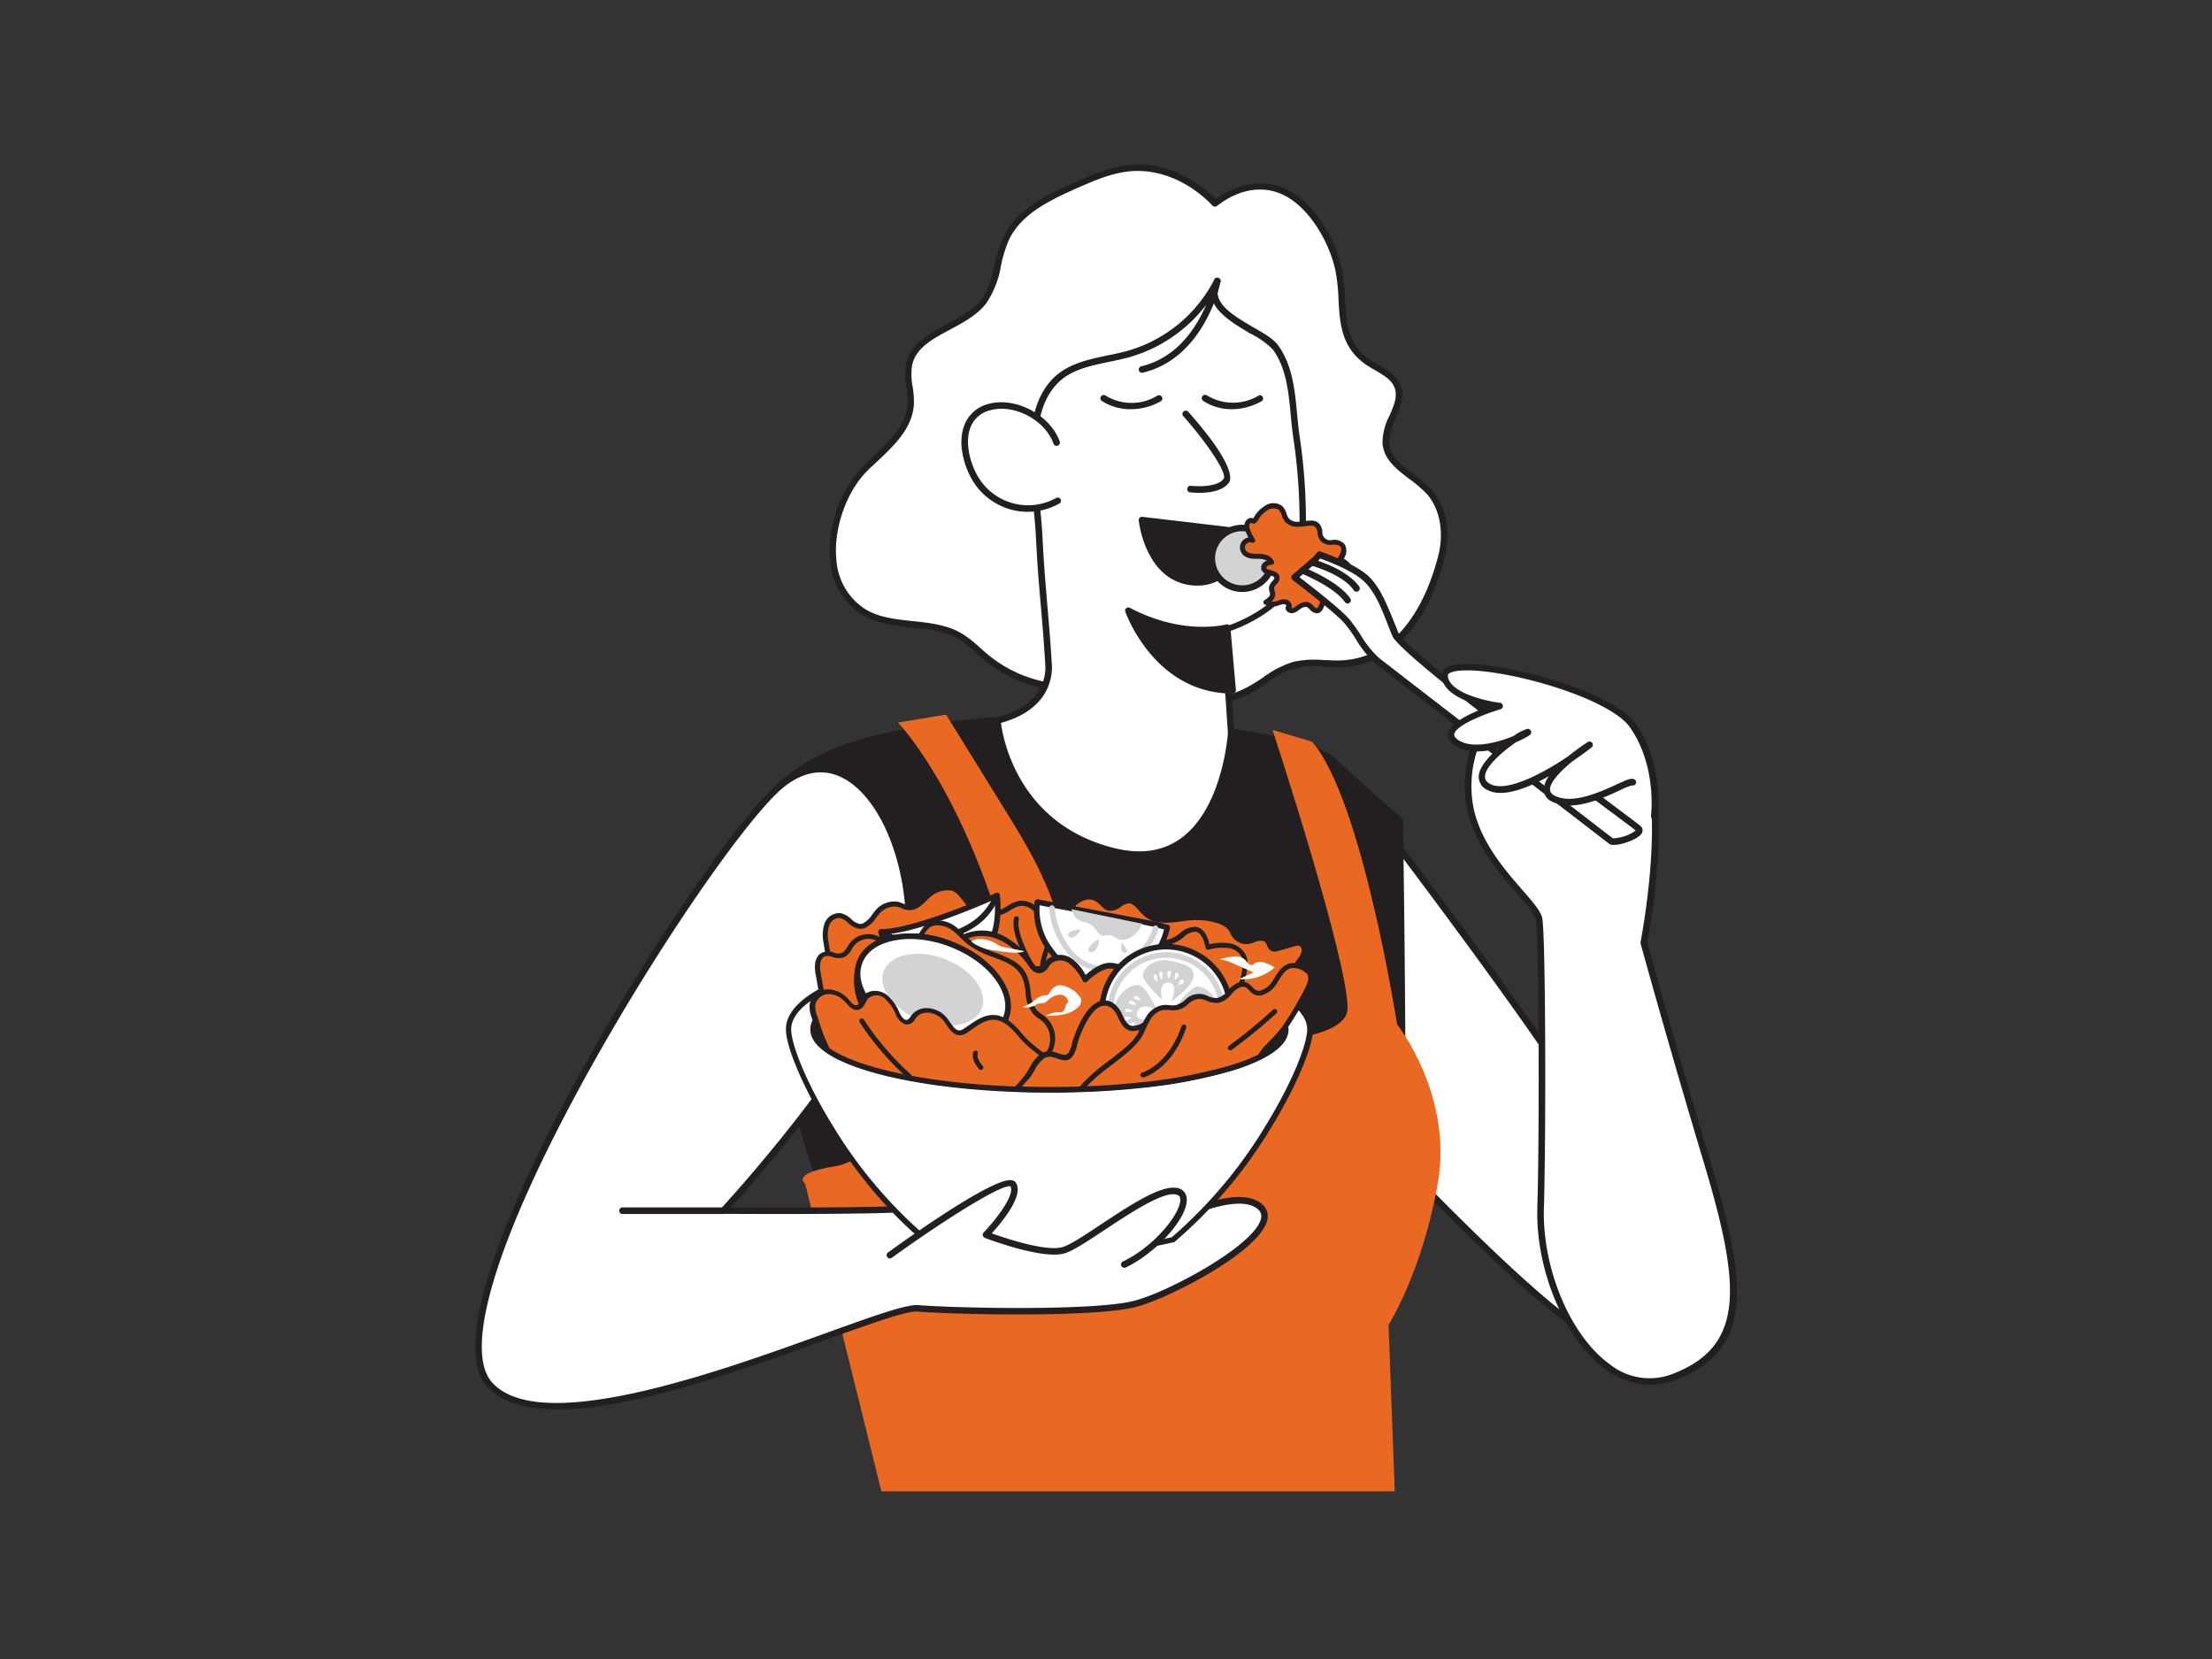 <svg xmlns="http://www.w3.org/2000/svg" viewBox="0 0 400 300"><rect x="0" y="0" width="400" height="300" fill="#333333" stroke="none"/><g id="_429_eating_salad_flatline" data-name="#429_eating_salad_flatline"><path d="M241.27,137.84s40.06,51.81,48.78,68.33,5,31.44,0,35.19-45.92-40.88-45.92-40.88S234.07,147.23,241.27,137.84Z" fill="#fff"/><path d="M289.3,242.23c-2,0-7.4-2.65-24.49-19.48-10.75-10.58-21-21.76-21.11-21.87a.54.54,0,0,1-.15-.29c-.41-2.19-10-53.62-2.75-63.11a.6.6,0,0,1,.47-.23h0a.58.58,0,0,1,.47.23c.4.52,40.19,52,48.84,68.41,5,9.47,5.59,17.57,5.2,22.71-.44,6-2.5,11.08-5.37,13.24A1.68,1.68,0,0,1,289.3,242.23Zm-44.61-42c16.84,18.36,41.88,43,45,40.69,4.62-3.48,8.52-18-.17-34.45-8.07-15.28-43.55-61.51-48.22-67.58C235.39,149.25,244.09,197,244.69,200.2Z" fill="#231f20"/><path d="M271.18,127.71a21,21,0,0,0-5.52,17.16c1.39,10.62,12,18.1,12.65,21.3s.66,40.26.28,52.1c-.51,16,10.7,35.95,24.22,30.69s12.67-16.33,5.91-38.85-11.45-39.67-11.45-39.67,5.17-26.22-.8-35S271.18,127.71,271.18,127.71Z" fill="#fff"/><path d="M298.39,250.41a13.48,13.48,0,0,1-7.85-2.67c-7.52-5.32-12.91-18-12.54-29.48.4-12.59.3-49-.27-52-.18-.95-1.62-2.6-3.28-4.51-3.57-4.09-8.45-9.69-9.38-16.83a21.36,21.36,0,0,1,5.7-17.66.58.58,0,0,1,.37-.17c.8,0,19.73-1,25.82,8,5.88,8.69,1.36,33.06.92,35.35.45,1.65,5,18.29,11.41,39.52,6.9,23,7.63,34.17-6.27,39.58A12.68,12.68,0,0,1,298.39,250.41ZM271.44,128.29a20.6,20.6,0,0,0-5.19,16.5c.88,6.78,5.63,12.23,9.09,16.2,1.92,2.21,3.31,3.81,3.55,5.06.64,3.34.67,40.53.3,52.24-.36,11.13,4.82,23.37,12,28.48a11.5,11.5,0,0,0,11.37,1.64c13-5.06,12.24-15.86,5.56-38.13s-11.41-39.51-11.45-39.68a.5.5,0,0,1,0-.27c.05-.26,5.05-26.08-.71-34.6C290.6,127.79,273.59,128.2,271.44,128.29Z" fill="#231f20"/><path d="M190.6,35.33c-3.57,1.82-6.87,4.09-8.6,7.61-1.81,3.67-1.62,8.24-4.1,11.5C174.21,59.29,165.57,60,164.34,66c-.48,2.33.46,4.72.32,7.1-.29,4.84-4.72,8.19-8.18,11.59-6.2,6.07-9.16,20.21-.63,25.81,5.18,3.41,12.51,1.46,17.84,4.64a30.8,30.8,0,0,1,4.14,3.35c7.51,6.42,15.06,6.18,24.27,6.64,8.92.45,15.9,4.4,24.75-.89,2.35-1.4,4.5-3.25,7.14-3.95s5.54-.14,8.32-.23c10.58-.35,16-10.15,18.34-19.37,1-4,.57-8.65-2.2-11.73s-7.55-4.78-7.86-8.82c-.27-3.55,3.41-6.9,2.14-10.22-.84-2.16-3.34-3-5.26-4.33-6.14-4.12-4.1-10.65-5.41-16.77-1.12-5.23-4.79-11.67-9.73-14-4.32-2.08-9-.77-12.59,2-4-4.13-9.64-7-15.59-6.38-3.41.36-6.6,1.77-9.74,3.15C193.15,34.11,191.86,34.69,190.6,35.33Z" fill="#fff"/><path d="M217.07,127.53a45.05,45.05,0,0,1-7.79-.9,59.8,59.8,0,0,0-7.21-.94l-2.33-.1c-8.2-.36-15.27-.68-22.29-6.68-.35-.29-.68-.59-1-.89a20.52,20.52,0,0,0-3-2.4c-2.5-1.49-5.43-1.8-8.53-2.13s-6.57-.7-9.34-2.52a12.57,12.57,0,0,1-5.47-9.69,22.38,22.38,0,0,1,6-17c.52-.51,1.07-1,1.62-1.54,3-2.84,6.16-5.77,6.39-9.66a16,16,0,0,0-.22-3,12.38,12.38,0,0,1-.09-4.21c.76-3.71,4.16-5.53,7.44-7.28,2.33-1.25,4.74-2.54,6.23-4.49,1.34-1.77,1.86-4,2.4-6.27a24.13,24.13,0,0,1,1.64-5.13c2-4,5.76-6.3,8.86-7.88h0c1.29-.65,2.61-1.25,3.84-1.79,3.14-1.39,6.38-2.82,9.92-3.2,5.43-.58,11.26,1.73,15.71,6.18,4.09-3,8.84-3.68,12.79-1.78,5.32,2.56,8.94,9.29,10,14.45a33.86,33.86,0,0,1,.58,5.43c.24,4.23.46,8.22,4.58,11,.47.31,1,.6,1.48.89,1.62.94,3.3,1.9,4,3.72.79,2-.08,4-.92,6a9.8,9.8,0,0,0-1.18,4.4c.19,2.41,2.26,4,4.44,5.64a22.78,22.78,0,0,1,3.27,2.82c2.67,3,3.54,7.56,2.34,12.27-1.85,7.23-6.75,19.42-18.9,19.82-1,0-2,0-2.9-.06a12.8,12.8,0,0,0-10.31,2.9c-.65.43-1.3.86-2,1.26A19,19,0,0,1,217.07,127.53Zm-26.2-91.67c-2.94,1.49-6.53,3.68-8.34,7.34A23,23,0,0,0,181,48.09a17.22,17.22,0,0,1-2.62,6.71c-1.64,2.16-4.17,3.51-6.61,4.82-3.18,1.7-6.19,3.3-6.84,6.47a11.41,11.41,0,0,0,.1,3.81,16.2,16.2,0,0,1,.23,3.2c-.26,4.36-3.56,7.46-6.76,10.46-.54.51-1.08,1-1.6,1.52-3.82,3.74-6.2,10.51-5.66,16.08a11.52,11.52,0,0,0,4.94,8.81c2.53,1.67,5.59,2,8.82,2.34s6.29.67,9,2.29a22.31,22.31,0,0,1,3.22,2.53l1,.88c6.71,5.74,13.6,6,21.57,6.39l2.33.11a61,61,0,0,1,7.36.95c5.87,1,10.94,1.9,17.07-1.76.65-.39,1.28-.81,1.91-1.23a18.33,18.33,0,0,1,5.38-2.78,18.56,18.56,0,0,1,5.65-.32c.92,0,1.88.09,2.8.06,11.37-.37,16-12,17.79-18.92,1.09-4.26.29-8.55-2.07-11.19a21.77,21.77,0,0,0-3.1-2.66c-2.3-1.75-4.68-3.55-4.91-6.5a10.7,10.7,0,0,1,1.27-5c.78-1.79,1.52-3.49.9-5.09-.55-1.42-2-2.24-3.48-3.11-.53-.3-1.06-.61-1.55-.94-4.61-3.09-4.86-7.56-5.1-11.89a33.3,33.3,0,0,0-.56-5.25c-1.08-5-4.66-11.35-9.41-13.63-3.72-1.8-8.08-1.08-12,2a.61.61,0,0,1-.8-.06c-4.24-4.44-9.88-6.76-15.09-6.2-3.35.35-6.51,1.75-9.57,3.1-1.22.54-2.52,1.13-3.78,1.77Z" fill="#231f20"/><path d="M239.39,194.39c-.37-11,6-53.17,1.88-56.55-1.72-1.43-9.56-2.86-18.62-5.42l-1.28-18.49s13.52-3.65,14.11-14.62a103.6,103.6,0,0,0-1-20.15c-.82-5.34-.48-11.83-3.84-16.4-2.29-3.12-13.54-5.88-10.5-11.94A26,26,0,0,1,204.06,64c-4.57,1.27-9.83,1.45-13.18,4.81-6.43,6.44-3.36,20-3,28,.48,9.86,1.15,13.9,1.73,23.75,0,.9.18,7.28-9.29,9.68-7.21,1.82-27.68.52-40.07,12.53s9,73.86,9,73.86l83.2-1.2S239.77,205.43,239.39,194.39Z" fill="#fff"/><path d="M149.29,217.27a.6.6,0,0,1-.57-.4c-.87-2.54-21.37-62.34-8.85-74.47,9.55-9.27,23.79-10.73,33.21-11.7a57.41,57.41,0,0,0,7.13-1c8-2,8.85-7,8.83-9.06-.26-4.58-.55-7.9-.83-11.12-.33-3.78-.64-7.35-.89-12.64-.08-1.54-.26-3.31-.44-5.18-.8-8-1.8-17.91,3.58-23.3,2.61-2.62,6.3-3.39,9.87-4.14,1.19-.24,2.42-.5,3.57-.82a25.44,25.44,0,0,0,15.69-12.9h0a.6.6,0,0,1,.8-.26.58.58,0,0,1,.26.79h0c-1.68,3.34,1.43,5.48,6,8.12,2,1.13,3.62,2.1,4.44,3.21,2.63,3.58,3.07,8.17,3.48,12.61.14,1.42.27,2.76.46,4a103,103,0,0,1,1,20.27c-.54,10.08-11.64,14.23-14.07,15l1.21,17.6c3,.85,5.89,1.57,8.44,2.21,5.1,1.28,8.78,2.2,10,3.22,2.64,2.19,1.55,16.42-.27,36.28-.79,8.62-1.53,16.75-1.4,20.7h0c.38,11.12-6.72,21-7,21.45a.57.57,0,0,1-.47.25l-83.2,1.2Zm69.8-163.51a26.69,26.69,0,0,1-14.87,10.83c-1.19.33-2.44.59-3.65.84-3.55.74-6.91,1.45-9.27,3.82-5,5-4,14.61-3.24,22.34.19,1.89.36,3.67.44,5.24.26,5.27.57,8.83.89,12.6.28,3.22.57,6.56.84,11.14,0,2.4-.88,8.06-9.73,10.29a59.22,59.22,0,0,1-7.3,1c-9.26,1-23.25,2.39-32.51,11.37-11.46,11.11,7.21,67.47,9,72.83l82.46-1.19c1.07-1.58,7-10.7,6.63-20.48h0c-.14-4,.61-12.19,1.4-20.85,1.29-14.05,3.05-33.3.69-35.26-1-.84-5-1.83-9.53-3-2.67-.67-5.69-1.43-8.87-2.33a.59.59,0,0,1-.43-.53L220.78,114a.58.58,0,0,1,.44-.61c.13,0,13.1-3.67,13.67-14.08a102.07,102.07,0,0,0-1-20c-.2-1.33-.33-2.68-.47-4.12-.4-4.28-.82-8.7-3.26-12a15.08,15.08,0,0,0-4.07-2.88C223.16,58.55,219.72,56.56,219.09,53.76Zm13.39,161.72h0Z" fill="#231f20"/><path d="M253.11,215.18c1-1.88,0-66.77,0-66.77s-7.81-6.83-11.84-10.57-18.62-5.42-18.62-5.42S221.16,158.87,201.4,154s-21.05-23.7-21.05-23.7-27.37,1-40.07,12.53,9,73.86,9,73.86Z" fill="#231f20"/><path d="M149.29,217.27a.58.58,0,0,1-.56-.4c-.9-2.56-21.69-62.82-8.85-74.49,6.66-6,17.32-9.17,25.08-10.73a108.43,108.43,0,0,1,15.37-2,.62.62,0,0,1,.62.55c0,.19,1.5,18.45,20.59,23.17,4.77,1.18,8.84.56,12.09-1.84,7.58-5.59,8.42-19,8.43-19.18a.54.54,0,0,1,.21-.42.56.56,0,0,1,.45-.14c.6.07,14.83,1.75,18.95,5.58S253.43,147.9,253.5,148a.61.61,0,0,1,.21.43c.16,10.86.93,65.14-.07,67a.58.58,0,0,1-.52.32l-103.83,1.5Zm30.54-86.36c-3.92.22-27.74,2-39.15,12.35-11.74,10.67,7.2,67.44,9,72.82l102.93-1.49c.58-4.33.26-41.15-.11-65.91-1.25-1.09-8-7-11.66-10.4-3.39-3.14-14.89-4.82-17.68-5.19-.26,2.83-1.72,14.16-8.85,19.43-3.55,2.62-8,3.31-13.08,2C183.28,150.12,180.26,134.16,179.83,130.91Zm73.28,84.27h0Zm0,0h0Z" fill="#231f20"/><path d="M162.37,130.66s14.5,14.69,22.57,52.36c0,0-25.26,26.53-33.71,27.84s-5.63,3.19-5.63,3.19l13.78,55.64h92.84l-1.13-30.11S257.19,230,260,214s-7.36-28.75-7.36-28.75-6.36-41-15.41-51.14L230.12,132s13.75,41.89,13.56,50.45-40,7.9-48.83-.12c-2.7-17.87-6-24.35-12.57-35s-11.21-18.11-11.21-18.11Z" fill="#e96822"/><path d="M140.28,142.82C126.2,156,75.87,236.29,88.54,250.37S158.93,236,166,236.58s32.14,1.12,39.44-.85,27.31-12.93,22.5-17.46-21.66,5.07-23.08,5.64-34.58-5.92-40.38-5.35-33.61.38-33.61.38,34.8-37.46,33.45-54.8C162.91,146.46,151.87,132,140.28,142.82Z" fill="#fff"/><path d="M100.72,254.89c-5.51,0-10-1.18-12.62-4.12-7.6-8.45,6.61-38,15.76-54.8,13.15-24.22,29.24-47.25,36-53.58,4.92-4.6,9.24-4.29,12-3.22,6.71,2.61,12.06,12.86,13,24.92,1.25,16-27.09,48.09-32.7,54.26,5.62,0,27.24.1,32.21-.38,3.44-.34,15.58,1.63,26.29,3.37,6.49,1,13.19,2.15,14,2l1.18-.59c7.72-3.92,18.45-8.69,22.48-4.91a2.82,2.82,0,0,1,.82,2.87c-1.41,5.61-17.46,13.94-23.58,15.59-7.43,2-32.64,1.43-39.64.87-1.93-.17-8.58,2.25-16.3,5C134.76,247.57,114.48,254.89,100.72,254.89Zm39.56-112.07.41.44C134,149.52,118,172.42,104.9,196.53,89.58,224.72,83.78,244.2,89,250c8.73,9.7,41-1.94,60.23-8.89,8.5-3.06,14.65-5.29,16.81-5.1,6.73.53,32,1.11,39.23-.83,6.38-1.72,21.54-10,22.74-14.74a1.62,1.62,0,0,0-.48-1.71c-2.58-2.42-9.69-.71-21.13,5.1-.7.35-1.12.56-1.33.65-.65.26-3.69-.18-14.56-2-10.12-1.64-22.71-3.68-26-3.36-5.77.56-32.54.39-33.67.38a.58.58,0,0,1-.54-.36.59.59,0,0,1,.11-.64c.34-.37,34.61-37.46,33.29-54.35-.91-11.62-5.94-21.45-12.25-23.9-3.5-1.36-7.22-.33-10.76,3Z" fill="#231f20"/><path d="M191.07,80.06c-1.58-4.44-7.39-7.64-12-6.45-6,1.53-5.23,8.38-2.9,12.61a11.08,11.08,0,0,0,15.2,4.29" fill="#fff"/><path d="M185.86,92.55a11.62,11.62,0,0,1-3.15-.43,11.75,11.75,0,0,1-7.06-5.61c-1.41-2.55-2.56-6.66-1.17-9.86A6.31,6.31,0,0,1,178.92,73c4.84-1.24,11,2.08,12.71,6.84a.59.59,0,0,1-.36.75.59.59,0,0,1-.76-.36c-1.5-4.23-7-7.18-11.3-6.08a5.11,5.11,0,0,0-3.64,2.94c-1.14,2.63-.26,6.32,1.12,8.82A10.5,10.5,0,0,0,191.08,90a.59.59,0,0,1,.58,1A11.71,11.71,0,0,1,185.86,92.55Z" fill="#231f20"/><path d="M216.85,89.12a14.77,14.77,0,0,1-1.64-.09.59.59,0,1,1,.14-1.18c1.29.15,4.89.22,5.92-1.28.72-1-3.16-6.66-7.24-11.26a.6.6,0,1,1,.89-.79c8.41,9.48,7.73,12.14,7.33,12.72C221.15,88.83,218.58,89.12,216.85,89.12Z" fill="#231f20"/><path d="M221.89,113.52s-7.81,2.21-17.84-3.08c0,0,4.91,14.37,18.88,14.39Z" fill="#231f20"/><path d="M222.93,125.42h0c-14.22,0-19.38-14.64-19.43-14.79a.58.58,0,0,1,.83-.71c9.69,5.1,17.33,3,17.41,3a.57.57,0,0,1,.49.08.6.6,0,0,1,.26.44l1,11.3a.61.61,0,0,1-.16.46A.59.59,0,0,1,222.93,125.42Zm-17.72-13.73c1.64,3.49,6.74,12.17,17.06,12.53l-.91-10C219.33,114.64,213.08,115.38,205.21,111.69Z" fill="#231f20"/><path d="M225.6,96.3,206.51,94s1,10.32,9,11.21S225.6,96.3,225.6,96.3Z" fill="#231f20"/><path d="M216.53,105.9a10,10,0,0,1-1.08-.06c-8.41-.94-9.52-11.63-9.53-11.74a.58.58,0,0,1,.18-.48.54.54,0,0,1,.48-.16l19.09,2.25a.58.58,0,0,1,.41.24.57.57,0,0,1,.1.47C226.16,96.52,224.1,105.9,216.53,105.9Zm-9.32-11.18c.41,2.31,2.14,9.25,8.37,9.94s8.69-5.75,9.28-7.85Z" fill="#231f20"/><circle cx="224.63" cy="100.97" r="5.49" fill="#d1d3d4"/><path d="M224.63,107.05a6.08,6.08,0,1,1,6.09-6.08A6.09,6.09,0,0,1,224.63,107.05Zm0-11a4.9,4.9,0,1,0,4.9,4.9A4.9,4.9,0,0,0,224.63,96.07Z" fill="#231f20"/><path d="M236.6,109.42a2,2,0,0,0-2,.5,2.23,2.23,0,0,1-.91.51.69.69,0,0,1-.82-.48c.41-.37-.07-1.09-.61-1.15a5.25,5.25,0,0,0-1.59.37,2.51,2.51,0,0,1-1.8-.27c.55-.35,1.16-.8,1.17-1.45,0-.41-.26-.8-.2-1.21.1-.71,1.1-1.14,1-1.85-.18-1-2.26-.62-2.39-1.65a.85.85,0,0,1,.47-.8,2.53,2.53,0,0,1,.94-.26c-.33-.87-1.47-1.07-2.41-1.07s-2,0-2.58-.79a1.39,1.39,0,0,1,1.64-2.1,8.76,8.76,0,0,1-.91-1.84,1.9,1.9,0,0,1-.12-1.15.77.77,0,0,1,.89-.58.78.78,0,0,0,.36.1c.16,0,.26-.19.34-.33A5.15,5.15,0,0,1,228.84,92a2.29,2.29,0,0,1,2.68-.12c.65.57.66,1.6,1.22,2.25a2.57,2.57,0,0,0,2,.74c.75,0,1.49-.2,2.23-.22a1.79,1.79,0,0,1,1,.23c.84.57.49,2,1.21,2.73.9.89,2.77,0,3.54,1,.52.69.06,1.67-.41,2.41.49.46,1.17.72,1.53,1.28a1.83,1.83,0,0,1,0,1.8,3,3,0,0,1-1.36,1.26,7.62,7.62,0,0,0-3.14,3.1c-.31.53-.45,1.68-1.11,1.9S237.16,109.71,236.6,109.42Z" fill="#e96822"/><path d="M238.05,110.89a1.83,1.83,0,0,1-1.22-.69,2.29,2.29,0,0,0-.43-.38h0c-.47-.23-1.13.18-1.48.45a2.62,2.62,0,0,1-1.11.6,1.25,1.25,0,0,1-.94-.22,1,1,0,0,1-.4-.64.46.46,0,0,1,.15-.4.29.29,0,0,0-.06-.16.47.47,0,0,0-.31-.2,2.12,2.12,0,0,0-.87.18q-.28.1-.57.18a3,3,0,0,1-2.13-.33.43.43,0,0,1-.22-.37.46.46,0,0,1,.21-.39c.47-.3,1-.66,1-1.07a1.58,1.58,0,0,0-.09-.43,1.87,1.87,0,0,1-.1-.84,2.07,2.07,0,0,1,.61-1.08c.24-.29.39-.47.36-.63s-.37-.33-.89-.47-1.4-.39-1.5-1.2a1.29,1.29,0,0,1,.69-1.25,1.58,1.58,0,0,1,.35-.16,3.27,3.27,0,0,0-1.6-.33c-1,0-2.25,0-2.94-1a1.84,1.84,0,0,1,1.18-2.87,8.24,8.24,0,0,1-.51-1.18,2.29,2.29,0,0,1-.13-1.43,1.36,1.36,0,0,1,.64-.79,1,1,0,0,1,.81-.08l.14,0a.49.49,0,0,1,0-.07,5.49,5.49,0,0,1,1.92-2.08,2.7,2.7,0,0,1,3.22-.08,3.18,3.18,0,0,1,.8,1.36,2.89,2.89,0,0,0,.46.93,2.12,2.12,0,0,0,1.68.58c.36,0,.71-.06,1.07-.1a8.93,8.93,0,0,1,1.16-.11,2.22,2.22,0,0,1,1.28.3,2.43,2.43,0,0,1,.85,1.68A1.43,1.43,0,0,0,241,97.63a2.51,2.51,0,0,1,2.12.75A2.36,2.36,0,0,1,243,101l.29.21a3.36,3.36,0,0,1,1,.93,2.33,2.33,0,0,1,0,2.25,3.45,3.45,0,0,1-1.56,1.45,7.16,7.16,0,0,0-2.95,2.93,3.35,3.35,0,0,0-.24.56c-.2.59-.46,1.32-1.12,1.54A1.43,1.43,0,0,1,238.05,110.89ZM236.8,109a2.7,2.7,0,0,1,.67.54c.35.37.49.47.69.41s.42-.59.56-1a5.37,5.37,0,0,1,.31-.72,7.93,7.93,0,0,1,3.32-3.26,2.67,2.67,0,0,0,1.16-1.07,1.37,1.37,0,0,0,0-1.36,2.7,2.7,0,0,0-.77-.67,4.8,4.8,0,0,1-.68-.53.43.43,0,0,1-.07-.56c.56-.89.7-1.53.42-1.9s-.71-.37-1.44-.39a2.25,2.25,0,0,1-2.72-2.16,1.75,1.75,0,0,0-.48-1.12,1.29,1.29,0,0,0-.76-.15c-.36,0-.71.06-1.07.1a8.93,8.93,0,0,1-1.16.11,3.06,3.06,0,0,1-2.38-.89,3.67,3.67,0,0,1-.62-1.19,2.62,2.62,0,0,0-.55-1,1.91,1.91,0,0,0-2.15.17,4.67,4.67,0,0,0-1.61,1.75,1,1,0,0,1-.67.57,1.07,1.07,0,0,1-.49-.09.21.21,0,0,0-.19,0,.45.45,0,0,0-.2.25,1.55,1.55,0,0,0,.11.89,8.09,8.09,0,0,0,.87,1.74.47.47,0,0,1,0,.53.45.45,0,0,1-.51.13,1,1,0,0,0-1.09.3,1,1,0,0,0,0,1.12c.39.55,1.23.6,2.22.6,1.9,0,2.58.75,2.82,1.36a.45.45,0,0,1,0,.39.45.45,0,0,1-.33.22,2.23,2.23,0,0,0-.78.2.45.45,0,0,0-.25.36c0,.2.36.31.86.45s1.39.39,1.53,1.17a1.63,1.63,0,0,1-.57,1.37,1.56,1.56,0,0,0-.4.63,1.31,1.31,0,0,0,.08.47,2.28,2.28,0,0,1,.12.67,1.74,1.74,0,0,1-.67,1.31,2,2,0,0,0,.76,0,3,3,0,0,0,.48-.15,3,3,0,0,1,1.25-.22,1.37,1.37,0,0,1,1.12.92,1,1,0,0,1,0,.67.3.3,0,0,0,.2,0,1.81,1.81,0,0,0,.66-.38c1.22-.93,2-.82,2.49-.58Z" fill="#231f20"/><path d="M291.4,152.16s-40.26-31-42.37-32.71-3.66-5.07-5.49-7.18-9.43-7.87-9.43-7.87l.84-.72,2.91-2.49.75-.89s6.29,2.11,8.68,4.55,3.5,6.2,5.12,9.94,42.94,34.15,43.92,35.07S292.72,152.51,291.4,152.16Z" fill="#fff"/><path d="M291.79,152.79a2.12,2.12,0,0,1-.54-.06.53.53,0,0,1-.21-.11c-.4-.31-40.29-31-42.38-32.71a18.66,18.66,0,0,1-3.5-4.37,27.2,27.2,0,0,0-2.07-2.88c-1.77-2-9.27-7.73-9.34-7.78a.64.64,0,0,1-.24-.46.61.61,0,0,1,.21-.47l3.75-3.21.69-.82a.58.58,0,0,1,.64-.18c.26.09,6.45,2.18,8.92,4.7,1.94,2,3,4.73,4.21,7.64.33.81.66,1.65,1,2.48,1.22,2.82,28.38,23.24,38.61,30.93,3.43,2.58,5,3.73,5.17,3.93a1,1,0,0,1,.19,1.23C296.34,151.71,293.37,152.79,291.79,152.79Zm-.13-1.19a7.75,7.75,0,0,0,4.14-1.41c-.53-.43-2.51-1.92-5-3.75-18.61-14-37.79-28.68-39-31.41-.36-.84-.7-1.68-1-2.51-1.12-2.8-2.18-5.44-4-7.25-1.94-2-6.69-3.78-8.07-4.27l-.49.57-3.26,2.81c1.83,1.4,7.37,5.69,8.94,7.5a29.78,29.78,0,0,1,2.16,3A18,18,0,0,0,249.4,119C251.43,120.61,289.35,149.83,291.66,151.6Z" fill="#231f20"/><path d="M243.68,109.13a.59.59,0,0,1-.49-.26c-1.91-2.77-7.79-5.14-7.85-5.16a.6.6,0,0,1-.33-.77.59.59,0,0,1,.77-.33c.26.1,6.27,2.52,8.39,5.59a.6.6,0,0,1-.15.83A.61.61,0,0,1,243.68,109.13Z" fill="#231f20"/><path d="M245.3,107a.58.58,0,0,1-.48-.25c-2.11-3-7.67-4.46-7.73-4.47a.59.59,0,0,1-.42-.73.58.58,0,0,1,.72-.42c.25.06,6,1.63,8.39,4.93a.59.59,0,0,1-.48.94Z" fill="#231f20"/><path d="M236.93,186.15c0,2.84-2.77,9.85-7.56,17.62a83.42,83.42,0,0,1-17.24,20.41,102.4,102.4,0,0,1-44.71,0,83.64,83.64,0,0,1-17.24-20.41c-4.78-7.77-7.56-14.78-7.56-17.62,0-7.87,21.11-14.25,47.16-14.25S236.93,178.28,236.93,186.15Z" fill="#fff"/><path d="M189.78,227.15a97.91,97.91,0,0,1-22.48-2.48.54.54,0,0,1-.2-.1C159.18,218,153.3,209.8,149.75,204c-4.49-7.31-7.63-14.66-7.63-17.89,0-8.27,20.94-14.75,47.66-14.75s47.65,6.48,47.65,14.75c0,3.23-3.14,10.59-7.63,17.89a84.33,84.33,0,0,1-17.35,20.53.54.54,0,0,1-.2.1A97.89,97.89,0,0,1,189.78,227.15Zm-22.13-3.42a102.35,102.35,0,0,0,44.25,0,83.68,83.68,0,0,0,17-20.22c4.91-8,7.48-14.77,7.48-17.36,0-7.46-21.37-13.75-46.65-13.75s-46.66,6.29-46.66,13.75c0,2.58,2.57,9.38,7.49,17.36A83.23,83.23,0,0,0,167.65,223.73Zm44.48.45h0Z" fill="#231f20"/><path d="M156.16,167.43c1-.33,1.67-1.49,2.4-2.35a4,4,0,0,1,3.74-1.56,14.73,14.73,0,0,0,2,.62c1.62.13,2.69-1.56,4-2.54a5.19,5.19,0,0,1,3.61-1c2,.18,2.8,3,4.61,4a5.67,5.67,0,0,0,4.92.27c1-.46,1.93-1.3,3.06-1.44a3.57,3.57,0,0,1,2.91,1.22,10.16,10.16,0,0,1,1.71,2.78c2,4.19,6.16,12.16,1.62,16.34a6.58,6.58,0,0,1-2.93,1.32,36.42,36.42,0,0,1-12.78.84c-1.89-.21-4.23-1.26-6.09-1.15-.71.05-1.4.62-2.17.7a7.6,7.6,0,0,1-3-.46,52.33,52.33,0,0,1-6.28-2.39,15.54,15.54,0,0,1-3.53-2.06c-2.94-2.41-4.1-6.37-4.62-10.14a6.4,6.4,0,0,1,.14-3.14,2.42,2.42,0,0,1,2.42-1.67c1.37.2,2.2,1.9,3.59,2A1.74,1.74,0,0,0,156.16,167.43Z" fill="#e96822"/><path d="M179.06,186.54a37.73,37.73,0,0,1-4.11-.22,18.61,18.61,0,0,1-2.57-.56,11.72,11.72,0,0,0-3.44-.59,3.32,3.32,0,0,0-.93.3,3.85,3.85,0,0,1-1.23.39,8,8,0,0,1-3.12-.47,52.72,52.72,0,0,1-6.34-2.42,15.82,15.82,0,0,1-3.62-2.11c-2.55-2.09-4.11-5.5-4.78-10.43a6.87,6.87,0,0,1,.16-3.36,2.88,2.88,0,0,1,2.91-1.95,3.94,3.94,0,0,1,1.94,1.08,3,3,0,0,0,1.6.88A1.39,1.39,0,0,0,156,167a4.6,4.6,0,0,0,1.7-1.59c.16-.22.33-.43.49-.63a4.43,4.43,0,0,1,4.19-1.71,6.35,6.35,0,0,1,.9.31,3.75,3.75,0,0,0,1,.3c.94.06,1.75-.68,2.58-1.48a14.25,14.25,0,0,1,1.09-1,5.74,5.74,0,0,1,3.92-1.12c1.31.13,2.14,1.19,3,2.22a6.54,6.54,0,0,0,1.83,1.81,5.27,5.27,0,0,0,4.52.26,10.17,10.17,0,0,0,1-.56,5.62,5.62,0,0,1,2.19-.92,4,4,0,0,1,3.29,1.35,11.06,11.06,0,0,1,1.79,2.89l.26.55c2.19,4.52,5.85,12.09,1.25,16.32a7,7,0,0,1-3.12,1.43A37,37,0,0,1,179.06,186.54Zm-9.87-2.27a14.2,14.2,0,0,1,3.42.62,16,16,0,0,0,2.44.54,35.91,35.91,0,0,0,12.62-.83,6.28,6.28,0,0,0,2.74-1.22c4.1-3.78.63-11-1.45-15.27l-.27-.55a10.17,10.17,0,0,0-1.63-2.66,3.13,3.13,0,0,0-2.53-1.09,4.83,4.83,0,0,0-1.83.8,10.81,10.81,0,0,1-1.11.61,6.11,6.11,0,0,1-5.31-.28,7.22,7.22,0,0,1-2.11-2.05c-.73-.92-1.41-1.79-2.34-1.88a4.79,4.79,0,0,0-3.29.94,11.68,11.68,0,0,0-1,.91c-.94.9-1.9,1.83-3.28,1.72a4.41,4.41,0,0,1-1.28-.36,4.37,4.37,0,0,0-.77-.26,3.58,3.58,0,0,0-3.3,1.41c-.16.18-.32.39-.48.59a4.92,4.92,0,0,1-2.12,1.89h0a1.88,1.88,0,0,1-.81.12,3.67,3.67,0,0,1-2.13-1.08,3.34,3.34,0,0,0-1.5-.89,2,2,0,0,0-1.94,1.39,5.87,5.87,0,0,0-.11,2.92c.63,4.69,2.09,7.92,4.45,9.86a15.17,15.17,0,0,0,3.43,2,52.75,52.75,0,0,0,6.24,2.38,7.09,7.09,0,0,0,2.76.43,3.19,3.19,0,0,0,1-.32,3.56,3.56,0,0,1,1.24-.37Zm-13-16.84h0Z" fill="#231f20"/><path d="M159.33,168.53s.21,2.93,5.77,5,10.36,1.1,13.26-2.12,1.95-9.47,1.95-9.47a14,14,0,0,1-9.32,6A35.48,35.48,0,0,1,159.33,168.53Z" fill="#fff"/><path d="M170.74,175.13a16.64,16.64,0,0,1-5.81-1.13c-5.8-2.16-6.09-5.3-6.1-5.44a.48.48,0,0,1,.17-.4.5.5,0,0,1,.42-.13,35.24,35.24,0,0,0,11.47-.56,13.58,13.58,0,0,0,9-5.77.49.49,0,0,1,.53-.25.5.5,0,0,1,.4.42c0,.27.86,6.64-2.06,9.88A10.47,10.47,0,0,1,170.74,175.13Zm-10.7-6c.41.91,1.64,2.6,5.24,3.94,5.18,1.94,9.82,1.22,12.71-2,1.86-2.06,2-5.74,1.92-7.72a15,15,0,0,1-8.83,5.09A38.25,38.25,0,0,1,160,169.12Z" fill="#231f20"/><path d="M159.33,168.53s3.94,3.09,10.7,1.19c5.58-1.56,8.39-3.64,10.28-7.78C180.31,161.94,165.82,168.44,159.33,168.53Z" fill="#fff"/><path d="M165.73,170.84a11.3,11.3,0,0,1-6.7-1.92.49.49,0,0,1-.17-.55.51.51,0,0,1,.47-.34c6.3-.09,20.63-6.48,20.77-6.55a.51.51,0,0,1,.56.11.49.49,0,0,1,.1.56c-1.93,4.25-4.8,6.43-10.6,8.06A16.33,16.33,0,0,1,165.73,170.84Zm-4.7-2a13,13,0,0,0,8.86.35c4.87-1.36,7.55-3.13,9.34-6.28C175.87,164.4,166.77,168.14,161,168.89Z" fill="#231f20"/><path d="M232.48,186.15c0,1.77-1.67,3.45-4.64,4.93l-.33.17a35.56,35.56,0,0,1-4.72,1.8,89.1,89.1,0,0,1-16.58,3.15c-3.37.36-7,.61-10.72.74-1.6.05-3.24.08-4.9.09h-.81q-3,0-6-.1c-15.84-.57-28.89-3.35-34.19-7.08-1.65-1.15-2.55-2.4-2.55-3.7a3.07,3.07,0,0,1,.4-1.48c.76-1.44,2.62-2.78,5.34-4,7.39-3.25,21.18-5.43,37-5.43a148.66,148.66,0,0,1,21.27,1.44q1.88.27,3.63.6c1.54.28,3,.59,4.38.92s2.46.63,3.58,1c5.77,1.76,9.38,4,9.79,6.47A2,2,0,0,1,232.48,186.15Z" fill="#231f20"/><path d="M189.78,197.57c-2,0-4,0-6-.1-15.78-.57-29-3.32-34.48-7.18-1.84-1.29-2.77-2.68-2.77-4.14a3.57,3.57,0,0,1,.46-1.74c.8-1.51,2.68-2.93,5.6-4.21,7.68-3.38,21.93-5.48,37.18-5.48a149.57,149.57,0,0,1,21.34,1.45c1.28.19,2.51.39,3.66.6,1.53.28,3,.59,4.4.93s2.52.64,3.61,1c4.34,1.33,9.62,3.6,10.17,6.9a2.37,2.37,0,0,1,.06.57c0,1.95-1.66,3.78-4.94,5.41l-.34.17a34.73,34.73,0,0,1-4.79,1.83,89.83,89.83,0,0,1-16.68,3.17c-3.46.37-7.08.62-10.76.74-1.53.06-3.13.09-4.92.1Zm0-21.78c-15.11,0-29.19,2.07-36.75,5.39-2.65,1.17-4.41,2.46-5.09,3.74a2.58,2.58,0,0,0-.33,1.23c0,1.08.78,2.18,2.32,3.26,5.33,3.75,18.32,6.42,33.9,7,2,.07,4,.11,5.95.11a7,7,0,0,0,.8,0c1.78,0,3.38,0,4.89-.09,3.66-.12,7.25-.37,10.68-.73a90,90,0,0,0,16.48-3.13,34,34,0,0,0,4.65-1.78l.33-.16c2.83-1.42,4.33-3,4.33-4.45a2.05,2.05,0,0,0,0-.37c-.37-2.17-3.71-4.32-9.43-6.07-1.08-.33-2.24-.65-3.55-1s-2.83-.64-4.35-.92c-1.13-.21-2.35-.41-3.61-.6A149,149,0,0,0,189.78,175.79Z" fill="#231f20"/><path d="M199,163c.49.41.88,1,1.49,1.17,1.25.34,2.25-1.26,3.53-1.32s2.12,1.42,3.12,2.32c2.82,2.52,7.29.11,11,.81,1.54.3,3.45.62,4.4,2,.64.91,1.25,2,2.34,2.24a5,5,0,0,0,2.22-.42,2,2,0,0,1,2.11.38c.34.45.38,1.2.92,1.39a1.38,1.38,0,0,0,.75,0l3.14-.86a2,2,0,0,1,1-.08,1.31,1.31,0,0,1,.81,1.48,3.74,3.74,0,0,1-.82,1.64q-1.83,2.52-3.67,5c-2.8,3.81-6.51,7.2-11.09,8.69-5.83,1.9-12.4,1.32-18.26-.09s-14-5.35-13.47-12.7C188.78,171.13,194.14,158.94,199,163Z" fill="#e96822"/><path d="M212.05,189.08a43.92,43.92,0,0,1-10.16-1.31c-7-1.69-14.3-6-13.8-13.17.2-2.89,3.52-10.89,7.41-12.54a3.49,3.49,0,0,1,3.8.63h0a6.17,6.17,0,0,1,.46.43,2.2,2.2,0,0,0,.86.65c.49.14,1-.19,1.55-.56a3.8,3.8,0,0,1,1.84-.78c1.18-.07,2,.84,2.67,1.63a10.07,10.07,0,0,0,.77.81c1.56,1.4,3.77,1.12,6.1.82a15.1,15.1,0,0,1,4.69-.11l.14,0c1.57.3,3.52.67,4.55,2.13l.27.39c.5.75,1,1.52,1.78,1.66a3.22,3.22,0,0,0,1.52-.25l.49-.16a2.32,2.32,0,0,1,2.59.54,3,3,0,0,1,.36.68c.13.31.21.5.35.55a.94.94,0,0,0,.49,0l3.14-.86a2.35,2.35,0,0,1,1.23-.09,1.78,1.78,0,0,1,1.14,2,4.36,4.36,0,0,1-.91,1.84c-1.21,1.67-2.44,3.35-3.67,5-3.26,4.45-7.18,7.51-11.31,8.86A26.9,26.9,0,0,1,212.05,189.08Zm-15.11-26.43a2.76,2.76,0,0,0-1.09.24c-3.47,1.47-6.69,9.2-6.87,11.77-.46,6.59,6.48,10.64,13.12,12.24,7,1.68,13.06,1.71,18,.1,4-1.29,7.72-4.24,10.87-8.54q1.84-2.51,3.67-5a3.48,3.48,0,0,0,.74-1.44c.06-.39-.13-.9-.48-1a1.62,1.62,0,0,0-.77.09L231,172a1.73,1.73,0,0,1-1,0,1.62,1.62,0,0,1-.89-1.06,2.38,2.38,0,0,0-.24-.48c-.32-.42-1.05-.39-1.63-.22l-.46.15a3.09,3.09,0,0,1-4.32-1.76l-.26-.38c-.82-1.16-2.5-1.48-4-1.76l-.14,0a14.61,14.61,0,0,0-4.41.13c-2.43.31-4.94.62-6.81-1.05a11.64,11.64,0,0,1-.84-.88c-.6-.68-1.17-1.33-1.89-1.33h-.06a3.13,3.13,0,0,0-1.4.64,2.84,2.84,0,0,1-2.28.67,3,3,0,0,1-1.26-.88l-.39-.38h0A2.77,2.77,0,0,0,196.94,162.65Z" fill="#231f20"/><path d="M193.75,167.56c1.2-.8,3.19-.52,3.61.85.21.66,0,1.43.42,2a1.81,1.81,0,0,0,1.92.5,7.61,7.61,0,0,0,3.07-1.85,7.94,7.94,0,0,1,3.06-1.88,2.7,2.7,0,0,1,3.12,1.18c.35.73.33,1.77,1.07,2.09a1.51,1.51,0,0,0,.87.05,5.21,5.21,0,0,0,2-.78c1-.68,2.06-1.8,3.3-1.59s1.89,1.87,2.15,3.23a10.34,10.34,0,0,1,3.79-.28,3.55,3.55,0,0,1,2.87,2.21,4.56,4.56,0,0,1,.07,1.91c-.75,5.63-4.71,10.43-9.47,13.53-6.24,4.07-14.36,5.62-21.34,3-4.37-1.64-7.66-6-6.58-10.82.48-2.15,1.69-4.27,2.47-6.33S191.66,169,193.75,167.56Z" fill="#e96822"/><path d="M201.56,193.45a21.3,21.3,0,0,1-7.45-1.29c-4.3-1.61-8-6-6.86-11.34a23,23,0,0,1,1.58-4.23c.33-.74.65-1.45.91-2.16.18-.46.35-1,.52-1.53.69-2.12,1.47-4.53,3.25-5.71h0a3.27,3.27,0,0,1,2.84-.34,2.21,2.21,0,0,1,1.44,1.43,3.74,3.74,0,0,1,.14.93,2,2,0,0,0,.21.94,1.43,1.43,0,0,0,1.46.33,7.38,7.38,0,0,0,2.88-1.76,8.44,8.44,0,0,1,3.24-2,3.16,3.16,0,0,1,3.63,1.42,5.22,5.22,0,0,1,.29.84c.15.56.27.91.56,1a1.18,1.18,0,0,0,.62,0,4.93,4.93,0,0,0,1.84-.71c.24-.16.48-.34.72-.52a3.87,3.87,0,0,1,2.89-1.14c1.62.28,2.2,2.11,2.43,3.14a9.8,9.8,0,0,1,3.51-.19,4,4,0,0,1,3.23,2.52,4.85,4.85,0,0,1,.08,2.1c-.7,5.25-4.22,10.29-9.66,13.84A26.48,26.48,0,0,1,201.56,193.45ZM194,167.93c-1.52,1-2.24,3.26-2.88,5.25-.19.56-.36,1.09-.54,1.57-.28.73-.61,1.48-.94,2.21a21.67,21.67,0,0,0-1.51,4c-1.07,4.82,2.35,8.83,6.29,10.31,6.43,2.4,14.46,1.26,21-3,5.23-3.4,8.6-8.22,9.26-13.2a4,4,0,0,0,0-1.73,3.14,3.14,0,0,0-2.53-1.9,9.88,9.88,0,0,0-3.62.28.45.45,0,0,1-.34-.07.44.44,0,0,1-.19-.29c-.34-1.78-.93-2.72-1.79-2.87a3.17,3.17,0,0,0-2.2,1c-.26.2-.52.39-.78.56a5.71,5.71,0,0,1-2.17.84,2,2,0,0,1-1.13-.08,2.21,2.21,0,0,1-1.07-1.63,3.88,3.88,0,0,0-.22-.68,2.29,2.29,0,0,0-2.61-.94,7.49,7.49,0,0,0-2.88,1.79,8.23,8.23,0,0,1-3.26,1.95,2.23,2.23,0,0,1-2.39-.69,2.57,2.57,0,0,1-.37-1.39,3.79,3.79,0,0,0-.1-.73,1.35,1.35,0,0,0-.89-.85,2.42,2.42,0,0,0-2.05.24Z" fill="#231f20"/><path d="M211.1,167.72c-.56,2.71-3.13,8.41-9.25,9.22s-8.85-1-12-5.25a11.75,11.75,0,0,1-2.29-8.56l19,3.54,2.49.51Z" fill="#fff"/><path d="M199.28,177.62c-4.68,0-7.18-2.06-9.82-5.64a12.12,12.12,0,0,1-2.37-8.95.5.5,0,0,1,.58-.4l21.53,4.06,2,.55a.48.48,0,0,1,.36.58c-.66,3.19-3.44,8.8-9.67,9.62A21.16,21.16,0,0,1,199.28,177.62ZM188,163.71a11.59,11.59,0,0,0,2.26,7.68c3,4.06,5.48,5.86,11.52,5.05,5.39-.71,8-5.39,8.72-8.36l-1.54-.42-2.46-.5Z" fill="#231f20"/><path d="M199.67,175.66a8.6,8.6,0,0,1-6.28-2.83,14.57,14.57,0,0,1-3.66-8.57.5.5,0,0,1,.45-.55.51.51,0,0,1,.54.45,13.9,13.9,0,0,0,3.39,8c3.74,3.87,8.2,2.71,10.89.55,3.1-2.51,3.44-4.89,3.45-4.92a.49.49,0,0,1,.55-.43.5.5,0,0,1,.44.55c0,.11-.36,2.79-3.81,5.57A9.65,9.65,0,0,1,199.67,175.66Z" fill="#d1d3d4"/><path d="M206.61,167.05a5.45,5.45,0,0,1-1,1.49c-.86.94-2.16,1.76-3.35,1.3-.58-.22-1.06-.72-1.68-.76-.39,0-.78.15-1.18.1-.72-.09-1-.79-1.44-1.3a2.6,2.6,0,0,0-1.72-1.1c-1.46-.32-1.86-.79-2.44-2.19l-.06-.18Z" fill="#d1d3d4"/><path d="M195.35,168.15c.1-.26-2.63.26-2.18,1.07S195,169.14,195.35,168.15Z" fill="#d1d3d4"/><path d="M198.7,169.87c0-.24-2.74,1.81-1.68,2.23S198.87,170.81,198.7,169.87Z" fill="#d1d3d4"/><path d="M202.9,170.44s-.52,1.86.47,1.84S203.52,171.42,202.9,170.44Z" fill="#d1d3d4"/><path d="M204,179.6c.13-1.57,0-3.38-1.24-4.36a3.65,3.65,0,0,0-3.58-.3,10.82,10.82,0,0,0-3.05,2.17,9.14,9.14,0,0,0-2.6-3.32,3.15,3.15,0,0,0-3.91.11c-.57.61-1,1.62-1.81,1.62-.6,0-1-.56-1.38-1-1.78-2.47-4.12-4.72-7.07-5.48s-6.52.37-7.79,3.13c-.9,1.94-.53,4.22,0,6.29a28.44,28.44,0,0,0,4.08,9.51,15.51,15.51,0,0,0,8.16,6.14c3.59,1,7.44.42,11.1-.4C201.47,192.21,203.56,185.78,204,179.6Z" fill="#e96822"/><path d="M188,195.11a15.41,15.41,0,0,1-4.27-.56,16.06,16.06,0,0,1-8.43-6.33,28.38,28.38,0,0,1-4.15-9.68c-.53-2.09-.94-4.52,0-6.62,1.44-3.12,5.38-4.18,8.37-3.41,2.67.7,5.14,2.6,7.34,5.67.31.43.63.84,1,.84h0c.32,0,.57-.31.94-.82a6.51,6.51,0,0,1,.51-.64,3.64,3.64,0,0,1,4.55-.18,8.4,8.4,0,0,1,2.45,2.94,9.78,9.78,0,0,1,2.73-1.84,4.13,4.13,0,0,1,4.08.37c1.14.91,1.61,2.47,1.43,4.79-.65,8.37-3.85,13.26-9.5,14.52A33,33,0,0,1,188,195.11Zm-10.43-25.84a5.89,5.89,0,0,0-5.48,3.07c-.84,1.82-.46,4,0,6a27.62,27.62,0,0,0,4,9.34,15,15,0,0,0,7.9,5.94c3.47,1,7.26.4,10.85-.4,5.16-1.15,8.1-5.73,8.71-13.62h0c.16-2-.19-3.24-1-3.93a3.17,3.17,0,0,0-3.08-.23,10.5,10.5,0,0,0-2.91,2.08.48.48,0,0,1-.41.12.52.52,0,0,1-.36-.25,8.73,8.73,0,0,0-2.44-3.14,2.63,2.63,0,0,0-3.26,0,4.63,4.63,0,0,0-.43.54,2.27,2.27,0,0,1-1.75,1.23h0a2.39,2.39,0,0,1-1.79-1.25c-2.06-2.88-4.35-4.66-6.78-5.29A7.09,7.09,0,0,0,177.54,169.27Z" fill="#231f20"/><circle cx="210.89" cy="182.79" r="11.6" fill="#fff"/><path d="M210.89,194.89a12.1,12.1,0,1,1,12.1-12.1A12.12,12.12,0,0,1,210.89,194.89Zm0-23.2a11.1,11.1,0,1,0,11.1,11.1A11.11,11.11,0,0,0,210.89,171.69Z" fill="#231f20"/><path d="M210.89,193.39a10.6,10.6,0,1,1,10.6-10.6A10.61,10.61,0,0,1,210.89,193.39Zm0-20.2a9.6,9.6,0,1,0,9.6,9.6A9.6,9.6,0,0,0,210.89,173.19Z" fill="#d1d3d4"/><path d="M205.59,183.13c.6-2.18,3.6-.53,3.6-.53s-1.95-4.25-3.23-4.46-4,1.23-4.49,4.39c-.43,3,1.1,4.4,3.52,4.2,1.86-.15,3.88-2.42,3.88-2.42S205.08,185,205.59,183.13Zm-.37-3c.52-.29,1.1.8,1.1.8C205.06,180.81,204.7,180.4,205.22,180.1Zm-1.73,2.46c.27-.47,1.44.23,1.44.23C203.79,183.24,203.23,183,203.49,182.56Zm-.24,1.53c.11-.51,1.46-.09,1.46-.09C203.75,184.68,203.14,184.6,203.25,184.09Zm.9,1.36c-.23-.48,1.21-.67,1.21-.67C205,185.75,204.38,185.94,204.15,185.45Zm.14-4.44c.46-.36,1.24.64,1.24.64C204.27,181.73,203.83,181.37,204.29,181Z" fill="#d1d3d4"/><path d="M212.4,184s1.64,2.54,3.51,3c2.45.56,4.3-.59,4.43-3.6.14-3.19-2.41-5-3.77-5s-4.17,3.91-4.17,3.91,3.39-1.17,3.6,1.07C216.17,185.24,212.4,184,212.4,184Zm3.28-3s.8-1,1.28-.62S217,181.15,215.68,181.05Zm1.06,2.07s1.34-.51,1.52,0S217.82,183.74,216.74,183.12Zm0,1.23s1.47-.21,1.48.31S217.59,185.16,216.73,184.35Zm-.82.67s1.44.4,1.12.85S216.15,186,215.91,185Zm.43-3.11s1-.87,1.4-.44S217.62,182.18,216.34,181.91Z" fill="#d1d3d4"/><path d="M210.74,187.88c-2.09.35-1.47-2.84-1.47-2.84s-3.21,3.34-3,4.5,3.25,3.16,6.17,2.29c2.76-.82,3.52-2,2.68-4-.65-1.51-4.21-3.2-4.21-3.2S212.5,187.58,210.74,187.88Zm-2.57,1.51c-.41-.32.4-1.24.4-1.24C208.83,189.25,208.58,189.72,208.17,189.39Zm2.65.49c-.49,0-.2-1.31-.2-1.31C211.33,189.36,211.31,189.91,210.82,189.88Zm1.41-.41c-.48.12-.48-1.2-.48-1.2C212.61,188.82,212.72,189.36,212.23,189.47Zm1-1.3c-.37.38-.94-.76-.94-.76C213.23,187.38,213.56,187.78,213.19,188.17Zm-4,1.65c-.45-.25.22-1.31.22-1.31C209.86,189.55,209.67,190.06,209.23,189.82Z" fill="#d1d3d4"/><path d="M211.8,181.1s3.32-2.32,3.88-3.95c.72-2.13-1-2.73-3.9-3.38-3.05-.7-5,1.29-5.09,2.53s3.44,4.49,3.44,4.49-.87-3.3,1.29-3.08C213.24,177.89,211.8,181.1,211.8,181.1Zm-2.62-3.51s-.89-.91-.5-1.28S209.37,176.41,209.18,177.59Zm2.07-.59s-.39-1.32.11-1.39S211.92,176.11,211.25,177Zm1.18.22s-.1-1.38.41-1.29S213.27,176.59,212.43,177.22Zm.58.86s.49-1.24.9-.86S214,178.05,213,178.08Zm-2.95-.94s-.76-1.06-.32-1.35S210.41,176,210.06,177.14Z" fill="#d1d3d4"/><path d="M147.92,176.1c-.21-1.1-.28-2.86,1-3.43s2.47.76,3.71,0c.68-.4,1-1.21,1.44-1.84a3.81,3.81,0,0,1,5-.85c.62.42,1.11,1,1.76,1.41a4,4,0,0,0,3.92-.18c1.57-.93,1.82-2.47,2.94-3.6s3.36-.63,4.52.13,2.07,1.94,3.19,2.81c1.66,1.29,3.74,1.89,5.69,2.69,2.1.86,3.76,1.87,4.46,4.11.59,1.88.23,4.22,1.7,5.75a20.25,20.25,0,0,0,1.62,1.28,4.76,4.76,0,0,1,.28,6.67c-1.56,1.6-4.09,1.84-6.28,1.39s-4.22-1.48-6.38-2.08c-4-1.1-8-.26-12,0-4.2.3-8.57-.14-12-3.07a9.87,9.87,0,0,1-1.79-2.12C148.86,182.49,148.51,179.26,147.92,176.1Z" fill="#e96822"/><path d="M184.76,193.13a10.18,10.18,0,0,1-2-.21,26.83,26.83,0,0,1-3.72-1.17c-.88-.33-1.78-.67-2.69-.92-3-.83-6.13-.51-9.17-.2-.9.09-1.8.18-2.7.25-5.41.38-9.32-.62-12.3-3.18a10.39,10.39,0,0,1-1.88-2.21c-1.6-2.45-2.1-5.27-2.57-8l-.24-1.32h0c-.37-2,.07-3.39,1.21-3.92a2.89,2.89,0,0,1,2.07,0,1.94,1.94,0,0,0,1.6,0,3,3,0,0,0,.89-1.07c.13-.22.27-.44.42-.65a4.28,4.28,0,0,1,5.62-.95,7.18,7.18,0,0,1,.84.69,5.84,5.84,0,0,0,.9.71,3.48,3.48,0,0,0,3.46-.19,5,5,0,0,0,1.72-2,8.11,8.11,0,0,1,1.13-1.56c1.35-1.35,3.83-.76,5.09.07a13.35,13.35,0,0,1,1.88,1.62,15,15,0,0,0,1.33,1.21,15.93,15.93,0,0,0,4.21,2.09q.69.25,1.38.54c2.3.94,4,2,4.72,4.38a14,14,0,0,1,.4,2.13,5.79,5.79,0,0,0,1.19,3.45,5.25,5.25,0,0,0,.88.71c.24.18.49.35.71.54a5.22,5.22,0,0,1,.31,7.33A6.46,6.46,0,0,1,184.76,193.13ZM172,189.4a16.94,16.94,0,0,1,4.57.57c.94.26,1.87.61,2.76.94a25.32,25.32,0,0,0,3.59,1.13c2.42.5,4.61,0,5.87-1.26a4.1,4.1,0,0,0,1.1-3.06,4.2,4.2,0,0,0-1.35-3c-.21-.17-.43-.33-.65-.49a6.37,6.37,0,0,1-1-.82,6.55,6.55,0,0,1-1.43-4,11.67,11.67,0,0,0-.37-2c-.63-2-2.07-3-4.2-3.83l-1.36-.53a16.49,16.49,0,0,1-4.44-2.22,17.19,17.19,0,0,1-1.41-1.27,11.07,11.07,0,0,0-1.74-1.51c-1-.68-3-1.13-4-.19a6.92,6.92,0,0,0-1,1.39,5.66,5.66,0,0,1-2,2.27,4.38,4.38,0,0,1-4.36.19,5.7,5.7,0,0,1-1-.82,8,8,0,0,0-.75-.61,3.35,3.35,0,0,0-4.4.75,5.79,5.79,0,0,0-.38.58,3.58,3.58,0,0,1-1.2,1.37,2.75,2.75,0,0,1-2.29.07,2.06,2.06,0,0,0-1.45-.09c-1,.49-.85,2.22-.71,2.94l.24,1.33c.48,2.76.94,5.37,2.44,7.66a9.14,9.14,0,0,0,1.71,2c2.79,2.39,6.49,3.34,11.66,3,.89-.06,1.78-.15,2.67-.24A47.26,47.26,0,0,1,172,189.4Z" fill="#231f20"/><path d="M171.82,170.69c7.3,2.75,11.82,8.7,10.09,13.29s-8.93,8.88-17.27,5.74-10.9-11.13-9.17-15.71S164.52,167.94,171.82,170.69Z" fill="#231f20"/><path d="M170.37,191.33a16.76,16.76,0,0,1-5.92-1.11,15.69,15.69,0,0,1-8.65-7.58,11.38,11.38,0,0,1-.84-8.82c.91-2.4,3.21-4.09,6.49-4.75A19.49,19.49,0,0,1,172,170.19h0c7.57,2.85,12.23,9.12,10.4,14a11.43,11.43,0,0,1-6.45,6.08A14.72,14.72,0,0,1,170.37,191.33Zm-5.78-21.49a14.64,14.64,0,0,0-2.93.28c-2.9.59-4.92,2-5.69,4.08a10.27,10.27,0,0,0,.79,8,15.33,15.33,0,0,0,18.79,7.09,10.32,10.32,0,0,0,5.86-5.46c1.62-4.3-2.77-9.95-9.78-12.6h0A20.26,20.26,0,0,0,164.59,169.84Z" fill="#231f20"/><ellipse cx="168.69" cy="178.99" rx="8.88" ry="14.13" transform="translate(-58.32 273.67) rotate(-69.34)" fill="#fff"/><path d="M172.79,189.18a21.34,21.34,0,0,1-7.41-1.41,19.58,19.58,0,0,1-8.66-6.13c-2-2.65-2.62-5.42-1.72-7.81s3.19-4.06,6.45-4.72A19.54,19.54,0,0,1,172,170.22h0c7.54,2.85,12.2,9.1,10.38,13.94-.9,2.38-3.19,4.06-6.46,4.72A15.9,15.9,0,0,1,172.79,189.18Zm-8.2-19.38a14.73,14.73,0,0,0-2.94.29c-2.91.59-4.94,2-5.72,4.09s-.21,4.49,1.59,6.86a20,20,0,0,0,18.2,6.86c2.92-.59,4.95-2,5.72-4.1,1.63-4.32-2.77-10-9.8-12.64h0A20.06,20.06,0,0,0,164.59,169.8Z" fill="#231f20"/><ellipse cx="168.69" cy="178.99" rx="5.96" ry="9.49" transform="translate(-58.32 273.67) rotate(-69.34)" fill="#d1d3d4"/><path d="M190.93,196.47a4,4,0,0,1-.34.56h-.81q-3,0-6-.1c-15.84-.57-28.89-3.35-34.19-7.08a33.47,33.47,0,0,1-2.15-5.18c-.11-.3-.2-.6-.29-.91a4.44,4.44,0,0,1-.29-2.21,2.93,2.93,0,0,1,2.91-2.18,4.5,4.5,0,0,1,3,1.32,5.4,5.4,0,0,1,.41.42c.49.56,1.07,1.27,1.79,1.11s1-1.16,1.43-1.79a2.68,2.68,0,0,1,3.57-.26,7.85,7.85,0,0,1,2.26,3.18c.4.81,1.12,1.78,2,1.47.48-.16.73-.67,1-1.06,1.38-1.71,4.37-1.1,5.67.67.76,1,1.51,2.54,2.77,2.33a2.29,2.29,0,0,0,.91-.42c1.58-1,3.16-2.42,5.05-2.36,2.35.08,4,2.29,5.52,4.05a39.34,39.34,0,0,0,3.36,2.85C190.45,192.45,192.05,194.26,190.93,196.47Z" fill="#e96822"/><path d="M189.78,197.48c-2,0-4,0-6-.1-15.76-.57-28.95-3.31-34.43-7.16a.73.73,0,0,1-.14-.16,36.23,36.23,0,0,1-2.18-5.25c-.1-.3-.2-.61-.29-.91a4.9,4.9,0,0,1-.3-2.44,3.4,3.4,0,0,1,3.35-2.54h0a5,5,0,0,1,3.31,1.44l.44.46.07.08c.4.46.86,1,1.28.88s.48-.37.74-.88a4.65,4.65,0,0,1,.44-.74c.95-1.28,2.93-1.21,4.17-.35a8.15,8.15,0,0,1,2.42,3.35c.12.24.75,1.48,1.41,1.24a1.57,1.57,0,0,0,.61-.6c.08-.11.15-.22.24-.33a3.41,3.41,0,0,1,2.73-1.17,4.76,4.76,0,0,1,3.65,1.87c.14.18.27.37.4.57.71,1,1.22,1.7,1.94,1.58a2,2,0,0,0,.73-.35l.81-.55c1.37-.95,2.81-1.93,4.51-1.88,2.26.07,3.86,1.91,5.27,3.54l.57.65a19.73,19.73,0,0,0,2.09,1.82c.4.32.82.64,1.22,1,1.94,1.63,3.74,3.63,2.47,6.14a4.83,4.83,0,0,1-.37.62.45.45,0,0,1-.36.19Zm.81-.45h0ZM150,189.55c5.39,3.72,18.34,6.38,33.85,6.93,2,.07,4,.11,6,.11h.57l.18-.32h0c1-2-.49-3.58-2.24-5.05-.4-.34-.81-.66-1.21-1a18.43,18.43,0,0,1-2.2-1.93l-.58-.66c-1.35-1.56-2.75-3.17-4.62-3.23h-.11c-1.38,0-2.64.88-3.86,1.73l-.82.56a2.8,2.8,0,0,1-1.09.49c-1.32.22-2.15-1-2.82-2-.12-.19-.25-.37-.38-.54a3.89,3.89,0,0,0-2.95-1.51,2.4,2.4,0,0,0-2,.85l-.21.28a2.21,2.21,0,0,1-1,.92c-.89.32-1.84-.31-2.52-1.7a7.28,7.28,0,0,0-2.12-3,2.25,2.25,0,0,0-2.95.15,5.07,5.07,0,0,0-.36.62c-.28.56-.61,1.19-1.33,1.35-1,.21-1.65-.59-2.16-1.17l-.07-.08a4.59,4.59,0,0,0-.37-.39,4.14,4.14,0,0,0-2.71-1.21h0a2.52,2.52,0,0,0-2.46,1.82,4.08,4.08,0,0,0,.27,2c.09.3.19.59.29.89A33.7,33.7,0,0,0,150,189.55Z" fill="#231f20"/><path d="M224.39,190.36a6.32,6.32,0,0,1-1.6,2.69,89.1,89.1,0,0,1-16.58,3.15,154.7,154.7,0,0,1-15.62.83h-.81q-3,0-6-.1c.72-.79,1.41-1.59,2-2.43.81-1.07,1.48-2.88,2.72-3.62a2.42,2.42,0,0,1,1.51-.32c1.18.13,2.5,1.24,3.44.16a5,5,0,0,0,.82-2c.66-2.43,3.44-9.45,7-6.81,1.43,1.06,1.45,3.72,3.35,4,1.39.22,2.72-1.41,4.11-.64.84.47,1,1.66,1.73,2.29a2.77,2.77,0,0,0,1.51.55,6.6,6.6,0,0,0,2.79-.33c1.61-.57,3-1.78,4.67-2.08C222.31,185.23,225.2,187.39,224.39,190.36Z" fill="#e96822"/><path d="M189.78,197.48c-2,0-4,0-6-.1a.47.47,0,0,1-.4-.28.45.45,0,0,1,.09-.47c.83-.91,1.47-1.68,2-2.4a12.27,12.27,0,0,0,.72-1.15,7,7,0,0,1,2.12-2.59,2.83,2.83,0,0,1,1.78-.37,5.41,5.41,0,0,1,1.24.33c.88.31,1.4.47,1.83,0a4.55,4.55,0,0,0,.69-1.72c0-.16,1.82-6.58,5-7.67a2.84,2.84,0,0,1,2.73.52,5.32,5.32,0,0,1,1.43,2.05c.45.94.85,1.75,1.72,1.89a3.18,3.18,0,0,0,1.55-.38,2.9,2.9,0,0,1,2.71-.21,3.26,3.26,0,0,1,1.15,1.39,3.25,3.25,0,0,0,.65.95,2.26,2.26,0,0,0,1.27.44,5.84,5.84,0,0,0,2.59-.31,12.61,12.61,0,0,0,1.86-.89,9.4,9.4,0,0,1,2.88-1.2,5.12,5.12,0,0,1,4.57,1.47,3.85,3.85,0,0,1,.86,3.72h0a6.88,6.88,0,0,1-1.7,2.88.67.67,0,0,1-.2.12,90.32,90.32,0,0,1-16.66,3.16,156.71,156.71,0,0,1-15.67.84Zm-5-1c1.68.05,3.35.08,5,.08h.8a151.75,151.75,0,0,0,15.58-.83,89.73,89.73,0,0,0,16.38-3.09,5.71,5.71,0,0,0,1.42-2.42,3,3,0,0,0-.66-2.87,4.21,4.21,0,0,0-3.76-1.2,8.62,8.62,0,0,0-2.6,1.1,13.06,13.06,0,0,1-2,1,7,7,0,0,1-3,.35,3.1,3.1,0,0,1-1.76-.65,4,4,0,0,1-.86-1.2,2.47,2.47,0,0,0-.8-1c-.59-.32-1.21-.06-1.92.25a3.7,3.7,0,0,1-2,.44c-1.34-.21-1.89-1.36-2.39-2.38a4.59,4.59,0,0,0-1.15-1.72,2,2,0,0,0-1.91-.39c-2,.68-3.74,4.63-4.37,7a5.39,5.39,0,0,1-.91,2.17c-.85,1-1.93.58-2.8.27a4.7,4.7,0,0,0-1-.28,1.92,1.92,0,0,0-1.23.25,6.17,6.17,0,0,0-1.81,2.27,14,14,0,0,1-.78,1.24C185.8,195.31,185.34,195.88,184.78,196.51Zm39.61-6.15h0Z" fill="#231f20"/><path d="M236.32,179.07a62.4,62.4,0,0,1-3.89,6.6,33.11,33.11,0,0,1-3.42,3.85,10.58,10.58,0,0,0-1.17,1.56l-.33.17a35.56,35.56,0,0,1-4.72,1.8,89.1,89.1,0,0,1-16.58,3.15c-3.37.36-7,.61-10.72.74,2.89-3.59,9-6.72,10.67-9.79.54-1,.91-2.07,1.51-3a3.9,3.9,0,0,1,2.63-1.93c.82-.11,1.67.18,2.49,0,1.42-.29,2.37-1.87,3.82-2,1.25-.12,2.42.91,3.66.71a4.6,4.6,0,0,0,2.37-1.73.39.39,0,0,1,.08-.1c.72-.75,1.83-1.41,2.75-.93.52.27.82.85,1.31,1.17,1.27.83,2.89-.4,3.72-1.68.72-1.13,1.51-2.79,3-3a4,4,0,0,1,3.34,1.39C237.31,177,236.82,178.12,236.32,179.07Z" fill="#e96822"/><path d="M195.49,197.38a.45.45,0,0,1-.4-.24.48.48,0,0,1,0-.48,32.6,32.6,0,0,1,5.46-4.86c2.22-1.71,4.32-3.32,5.17-4.87.21-.4.4-.82.6-1.23a14.09,14.09,0,0,1,.93-1.81,4.38,4.38,0,0,1,2.94-2.13,5.3,5.3,0,0,1,1.26,0,4,4,0,0,0,1.2,0,4.3,4.3,0,0,0,1.63-.91,3.49,3.49,0,0,1,4.21-.7,3.54,3.54,0,0,0,1.67.32,3.59,3.59,0,0,0,1.87-1.35l.33-.35c.83-.87,2.14-1.6,3.27-1a3.27,3.27,0,0,1,.83.72,2.76,2.76,0,0,0,.51.47,1.21,1.21,0,0,0,1,.17,4,4,0,0,0,2.13-1.71l.31-.5c.68-1.11,1.52-2.49,3-2.73,1.09-.17,3.21.48,3.8,1.62s.08,2.38-.49,3.47a63.13,63.13,0,0,1-3.92,6.64,22.59,22.59,0,0,1-2.53,2.93l-.93,1a9.72,9.72,0,0,0-1.12,1.5.49.49,0,0,1-.18.17l-.34.16a35.89,35.89,0,0,1-4.78,1.83,90.32,90.32,0,0,1-16.66,3.16c-3.46.37-7.08.62-10.75.74Zm15.21-14.76-.35,0a3.55,3.55,0,0,0-2.3,1.73,12.92,12.92,0,0,0-.87,1.7c-.2.44-.4.87-.63,1.29-.94,1.72-3.11,3.38-5.4,5.15a39.29,39.29,0,0,0-4.64,3.94c3.3-.13,6.54-.37,9.65-.7a88.58,88.58,0,0,0,16.5-3.13,34.64,34.64,0,0,0,4.66-1.78l.21-.1a11.24,11.24,0,0,1,1.15-1.53l.95-1a21.21,21.21,0,0,0,2.44-2.8,63.86,63.86,0,0,0,3.86-6.56h0c.46-.88.88-1.88.49-2.64a3.54,3.54,0,0,0-2.86-1.14c-1.06.17-1.76,1.3-2.37,2.31-.11.18-.21.35-.32.51a4.68,4.68,0,0,1-2.69,2.1,2.09,2.09,0,0,1-1.64-.29,3.18,3.18,0,0,1-.69-.62,2.35,2.35,0,0,0-.59-.52c-.69-.36-1.62.23-2.22.84l-.08.09-.23.25a4.33,4.33,0,0,1-2.39,1.63,4.27,4.27,0,0,1-2.1-.37,4,4,0,0,0-1.59-.35,3.77,3.77,0,0,0-1.78.92,3.84,3.84,0,0,1-3.45,1.09C211.17,182.65,210.93,182.62,210.7,182.62Zm17.14,8.46h0Z" fill="#231f20"/><path d="M191.65,178.15a2.39,2.39,0,0,0-1.81,1.27,1.27,1.27,0,0,1-.2.34c-.24.25-.64.21-1,.26a4.09,4.09,0,0,0-1.71,1,7.35,7.35,0,0,1-2.05,1.09,3.57,3.57,0,0,0,2.59-.47,1.49,1.49,0,0,1,.6-.21c.14,0,.29,0,.44,0a1.85,1.85,0,0,0,1-.55,3.39,3.39,0,0,1,2.09-1,1.54,1.54,0,0,1,1.61,1.36c-.68.23-.45,1.49-1.12,1.75a1.1,1.1,0,0,1-.51.05,4.67,4.67,0,0,0-2.45.66c2,0,4.22-.12,5.71-1.47a1.61,1.61,0,0,0,.64-1.64A5.07,5.07,0,0,0,191.65,178.15Z" fill="#fff"/><path d="M206.69,194.83a.44.44,0,0,1-.12-.87s4.72-1.4,7.09-8.39a.44.44,0,1,1,.84.29c-2.53,7.46-7.49,8.9-7.7,9Z" fill="#231f20"/><path d="M222.49,189.94a.43.43,0,0,1-.36-.18.45.45,0,0,1,.09-.63,93.58,93.58,0,0,0,8-6.56.45.45,0,0,1,.62.65,97.58,97.58,0,0,1-8.1,6.63A.43.43,0,0,1,222.49,189.94Z" fill="#231f20"/><path d="M164.4,195.06a.44.44,0,0,1-.29-.11,52.26,52.26,0,0,1-8.65-10.08.46.46,0,0,1,.14-.62.45.45,0,0,1,.62.14,50.27,50.27,0,0,0,8.47,9.88.45.45,0,0,1,.05.63A.44.44,0,0,1,164.4,195.06Z" fill="#231f20"/><path d="M177.39,193.47a.43.43,0,0,1-.34-.16c-1.71-2-1-3.06-1-3.17a.45.45,0,0,1,.74.5c0,.05-.3.69.89,2.09a.44.44,0,0,1,0,.63A.48.48,0,0,1,177.39,193.47Z" fill="#231f20"/><path d="M186.47,174.48s-3.33-5.57-2.66-8.34" fill="#e96822"/><path d="M186.47,174.92a.48.48,0,0,1-.39-.21c-.14-.24-3.41-5.76-2.71-8.67a.44.44,0,0,1,.54-.33.43.43,0,0,1,.33.53c-.61,2.56,2.58,7.95,2.61,8a.44.44,0,0,1-.15.61A.53.53,0,0,1,186.47,174.92Z" fill="#231f20"/><path d="M222.93,173a2.6,2.6,0,0,1,2.22.57c.37.4.72,1.06,1.25.92a1.43,1.43,0,0,0,.39-.23c1.11-.73,2.58,0,3.71.68a8.45,8.45,0,0,1-6.45,2.1l2.66-1.19-4.18-1.83a6.41,6.41,0,0,0-2-.53A11.9,11.9,0,0,1,222.93,173Z" fill="#fff"/><path d="M185.23,172l-3.51-.69a4.26,4.26,0,0,1-1-.29,5.87,5.87,0,0,1-.59-.37c-1.13-.72-3.4-1.31-4.49-.38a7.55,7.55,0,0,0,3.53,1.49C180.38,171.94,184.24,172.66,185.23,172Z" fill="#fff"/><path d="M160.93,227s20.91-15.16,22.31-12.72-4.94,9-4.94,9,10.21,3.92,14,2.8,15.79-11.26,20.22-10.7-1.74,9.72-9.25,13.28" fill="#fff"/><path d="M203.29,229.25a.59.59,0,0,1-.25-1.12c6-2.87,10.74-9.13,10.37-11.4,0-.3-.2-.67-.95-.76-2.46-.31-8.11,3.4-12.62,6.38-3.11,2.06-5.79,3.84-7.35,4.3-4,1.17-14-2.65-14.41-2.81a.62.62,0,0,1-.36-.43.6.6,0,0,1,.15-.54c2.51-2.6,5.67-6.91,4.86-8.32-1.38-.61-12.22,6.21-21.46,12.9a.57.57,0,0,1-.82-.13.58.58,0,0,1,.13-.83c3.17-2.3,19.18-13.76,22.42-13.06a1.1,1.1,0,0,1,.76.53c1.35,2.34-2.64,7.12-4.42,9.07,2.49.89,9.84,3.36,12.81,2.48,1.39-.41,4.13-2.22,7-4.14,4.93-3.26,10.49-6.94,13.43-6.58a2.05,2.05,0,0,1,2,1.76c.53,3.28-5.25,9.9-11,12.65A.6.6,0,0,1,203.29,229.25Z" fill="#231f20"/><path d="M295.2,141.41c-.93-.38-9.38,5.44-14.26,3s6.57-9.76,6.57-9.76-12.95,10.33-18.21,7.7,6.2-9.95,6.95-9.95-8.64,4.88-13,1.88,7.89-6.57,7.89-6.57-9.95-1.32-9.95-5.63,29,1.84,34,9.17,3.87,16.35,3.87,16.35" fill="#fff"/><path d="M299.15,148.2h-.08a.59.59,0,0,1-.51-.66c0-.09,1.11-8.9-3.76-15.95-4.22-6.1-26.78-11.76-32.23-10.06-.28.09-.75.28-.75.56,0,3.11,6.81,4.69,9.44,5a.6.6,0,0,1,.51.54.6.6,0,0,1-.43.62c-3.32,1-8.12,3-8.37,4.52,0,.12-.08.47.66,1,2.59,1.8,7.3.46,10.06-.67a7.93,7.93,0,0,1,2.56-1.31.63.63,0,0,1,.28,1.2,13.47,13.47,0,0,1-2.33,1.19c-2.25,1.54-5.48,4.23-5.67,6.12,0,.4,0,1,1,1.5,3,1.52,9.52-2,14-5a40.76,40.76,0,0,1,3.6-2.62.6.6,0,0,1,.8.16.61.61,0,0,1-.11.81c-.17.13-1.54,1.21-3.52,2.56-2.17,1.78-4.11,3.82-4,5.12,0,.28.13.7.89,1.08,3.19,1.6,8.24-.72,11.26-2.11,1.85-.85,2.47-1.1,3-.91a.59.59,0,0,1-.36,1.13,13.56,13.56,0,0,0-2.1.86c-3.22,1.48-8.59,4-12.3,2.09a2.41,2.41,0,0,1-1.53-2.07,4.31,4.31,0,0,1,.94-2.54c-3.89,2.17-8.33,3.9-11,2.55a2.61,2.61,0,0,1-1.62-3.08c.33-1.41,1.75-3,3.37-4.47-2.7.68-5.75.88-7.83-.57a2.16,2.16,0,0,1-1.16-2.15c.33-2,4.3-3.78,7-4.75-3.08-.71-8.15-2.39-8.15-5.78,0-.55.27-1.28,1.58-1.69,5.82-1.81,29,4,33.55,10.52,5.14,7.43,4,16.39,4,16.77A.59.59,0,0,1,299.15,148.2ZM295,142h0Z" fill="#231f20"/><path d="M130.84,219.53H112.49a.6.6,0,0,1,0-1.19h18.35a.6.6,0,0,1,0,1.19Z" fill="#231f20"/><path d="M204.47,74a9.59,9.59,0,0,1-5.23-1.5.58.58,0,0,1-.14-.82.59.59,0,0,1,.83-.14,9,9,0,0,0,9.38,0,.6.6,0,0,1,.81.24.59.59,0,0,1-.24.8A11.1,11.1,0,0,1,204.47,74Z" fill="#231f20"/><path d="M222.81,74a9.51,9.51,0,0,1-5.23-1.5.59.59,0,1,1,.68-1,9,9,0,0,0,9.39,0,.59.59,0,0,1,.57,1A11.1,11.1,0,0,1,222.81,74Z" fill="#231f20"/><path d="M206.51,67.41a.61.61,0,0,1-.58-.46.6.6,0,0,1,.45-.71c10.55-2.51,13.14-15.4,13.16-15.53a.58.58,0,0,1,.69-.47.59.59,0,0,1,.48.69c0,.14-2.77,13.78-14.06,16.46Z" fill="#231f20"/></g></svg>